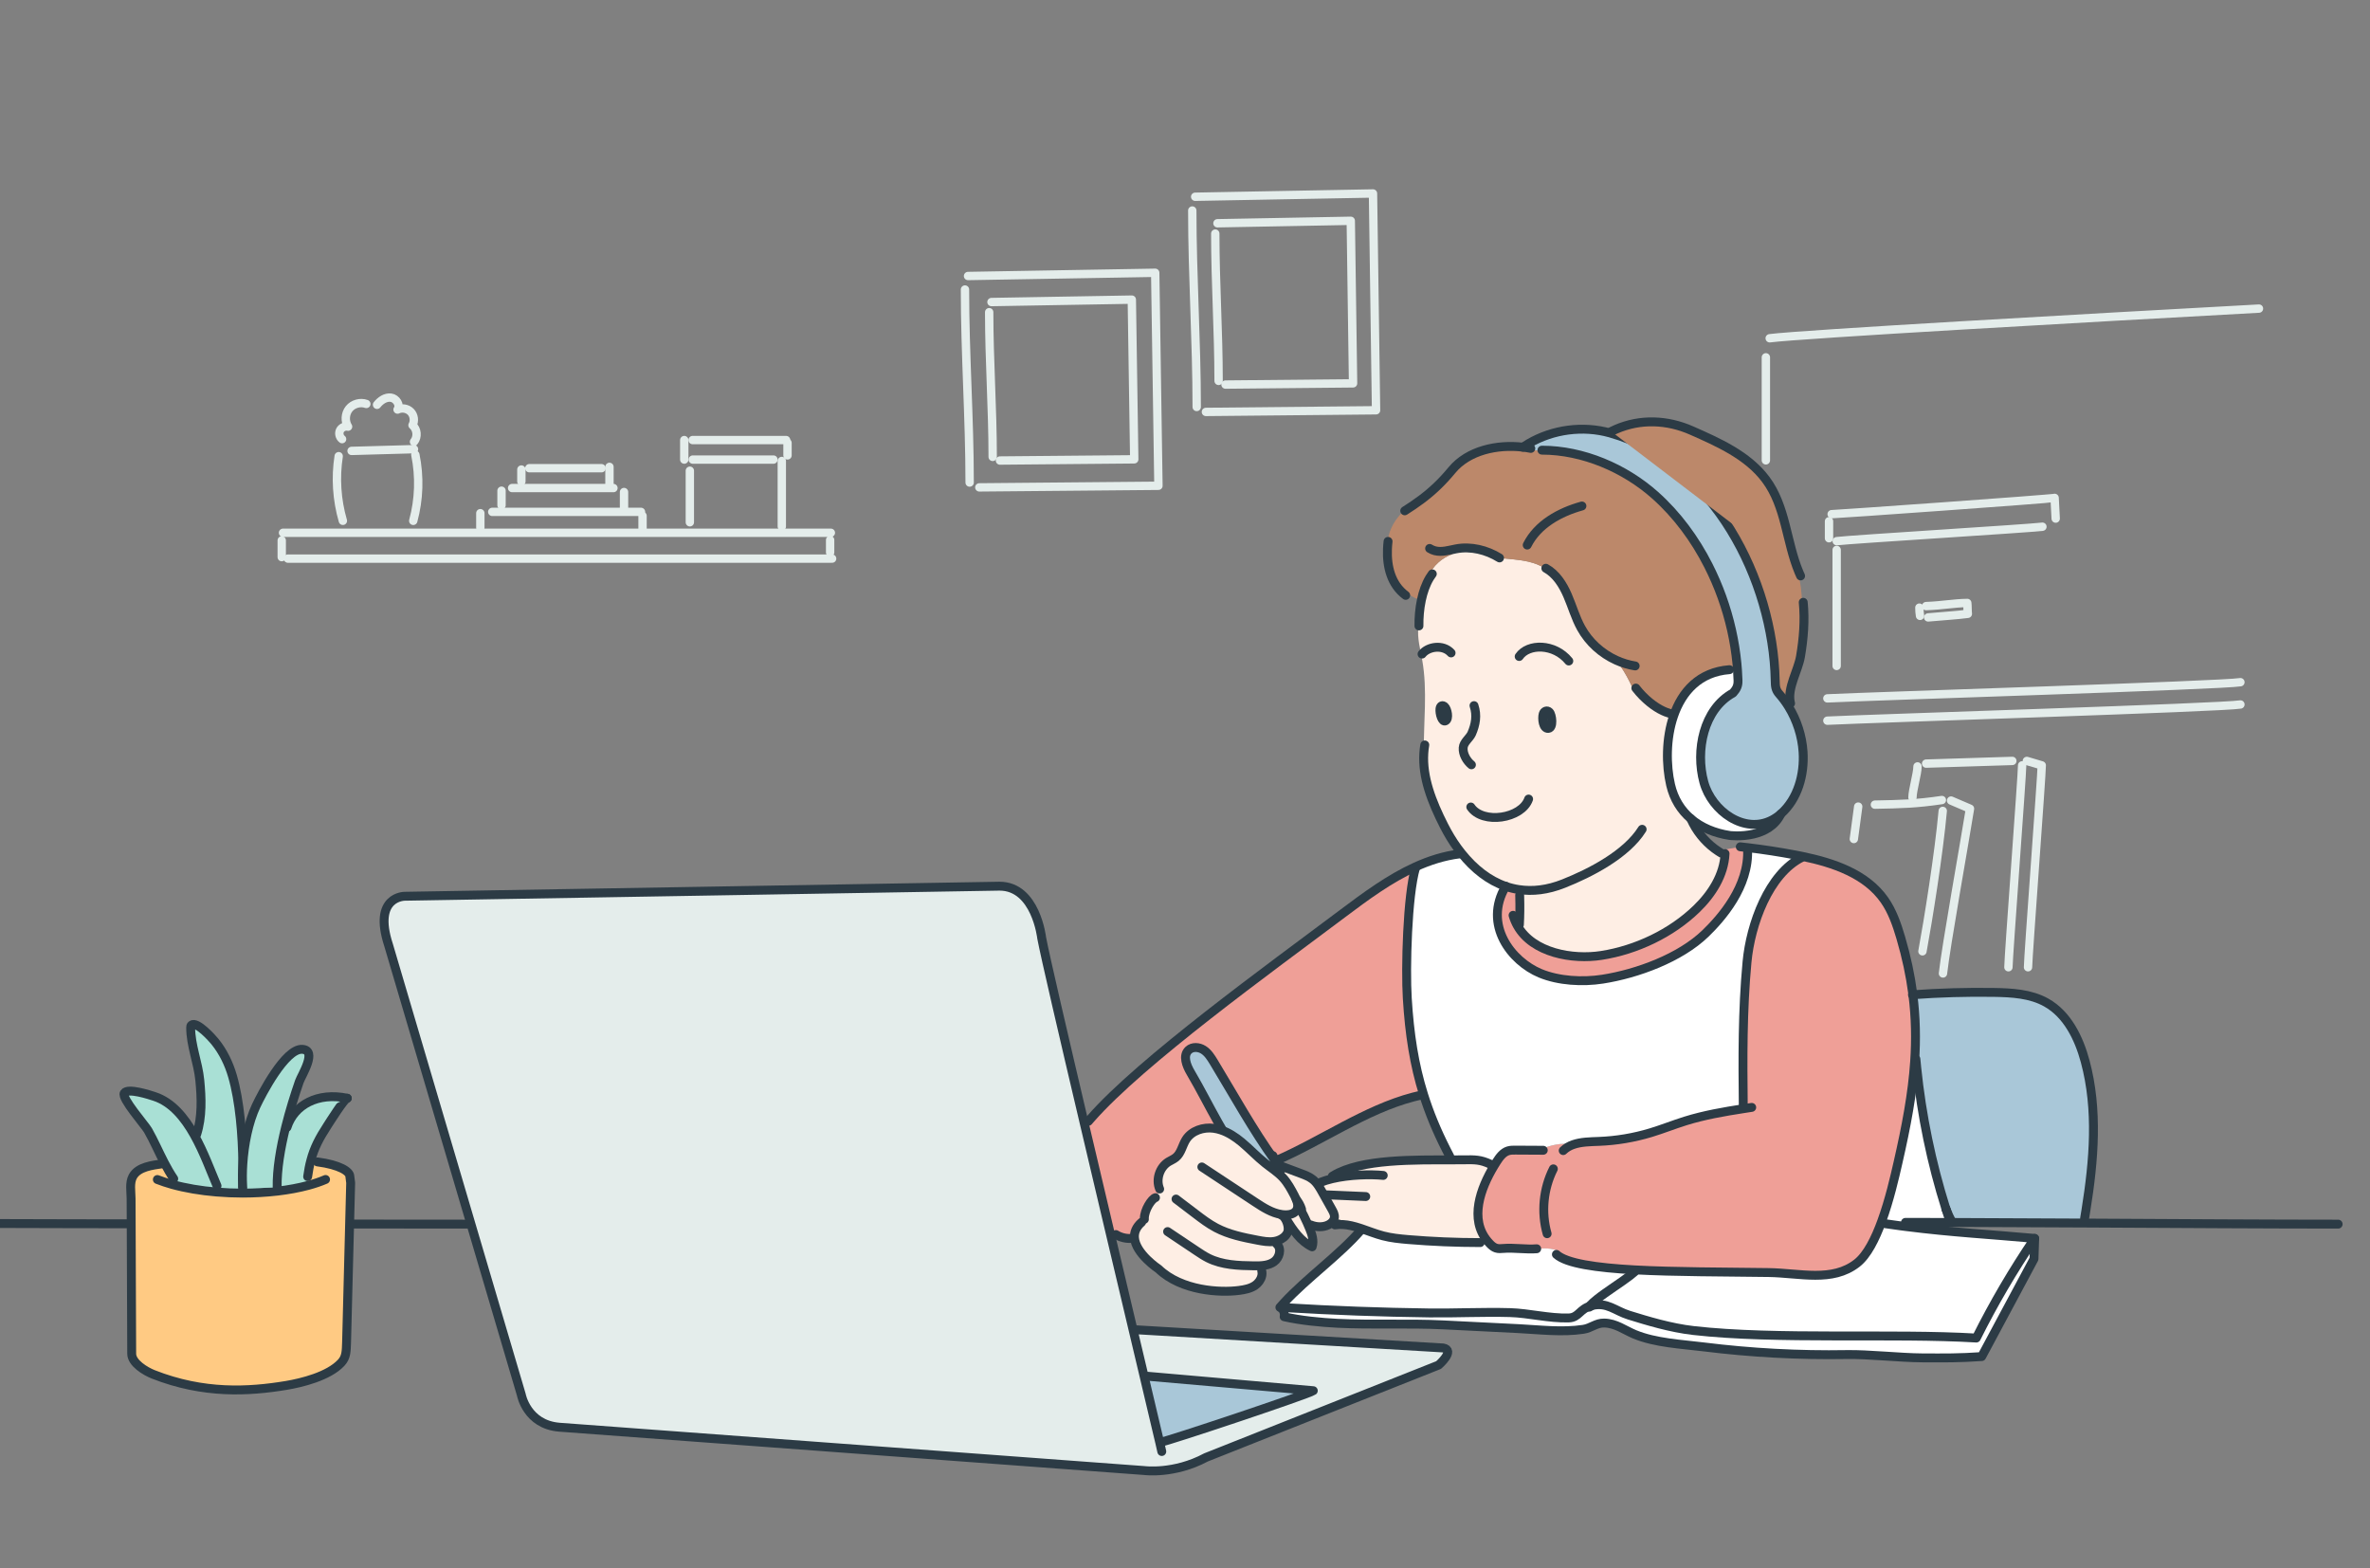 <svg width="680" height="450" viewBox="0 0 680 450" fill="none" xmlns="http://www.w3.org/2000/svg">
<rect x="0" y="0" width="680" height="450" fill="#808080" stroke="none"/>
<g id="case-study=illustration--cases-study-online-learning" clip-path="url(#clip0_133_22785)">
<g id="illustration">
<g id="Group">
<g id="Group_2">
<path id="Vector" d="M598.625 350.792C584.986 350.717 571.7 350.653 560.197 350.62C559.531 349.38 558.945 348.101 558.438 346.787V346.786L558.432 346.767C554.284 333.613 551.478 320.041 550.074 306.325L550.061 306.198L549.955 306.211C549.784 305.682 549.625 305.146 549.474 304.612C549.907 298.277 549.798 292.015 548.983 285.52C556.663 284.965 564.366 284.746 572.071 284.867C577.237 284.95 582.592 285.244 587.069 287.761L587.13 287.652L587.069 287.761C593.067 291.134 596.37 297.898 598.167 304.585C601.877 318.381 600.656 332.974 598.387 347.14L598.367 347.264L598.491 347.283L598.761 347.326C598.751 347.585 598.741 347.843 598.731 348.101C598.697 348.998 598.663 349.894 598.625 350.792Z" fill="#A9C7D8" stroke="#2C3B45" stroke-width="0.25"/>
<path id="Vector_2" d="M539.93 350.328C538.065 355.47 535.71 360.14 532.815 362.408C525.71 367.978 516.467 365.247 507.437 365.112C494.692 364.927 480.545 364.978 469.002 364.348C458.057 363.745 449.45 362.522 446.567 359.905L447.065 358.897C445.14 358.137 442.972 357.975 440.957 358.457L440.915 358.29C438.02 358.545 434.277 357.943 431.382 358.198C430.662 358.263 429.92 358.323 429.23 358.095C428.562 357.873 428.01 357.4 427.512 356.892C427.267 356.642 427.04 356.39 426.825 356.133C421.497 349.788 424.81 340.945 428.64 334.56C428.895 334.142 429.15 333.73 429.405 333.33C430.245 332.02 431.23 330.653 432.71 330.193C433.382 329.983 434.102 329.982 434.807 329.987C437.115 330.002 439.42 330.01 441.727 330.025C444.642 328.452 448.067 327.843 451.352 328.318L451.38 328.4C453.64 327.602 456.29 327.582 458.74 327.485C463.795 327.29 468.825 326.445 473.667 324.978C477.01 323.965 480.257 322.657 483.59 321.617C489.002 319.937 494.605 318.968 500.205 318.1L500.182 317.628C500.03 303.48 499.945 290.132 501.255 276.022C502.257 265.195 507.497 250.745 517.017 245.985L517.077 245.698C526.117 247.568 535.435 250.743 540.677 258.22C542.952 261.47 544.26 265.288 545.382 269.095C547.012 274.645 548.12 279.9 548.79 285.005C548.807 285.14 548.822 285.27 548.84 285.405C549.67 291.945 549.782 298.247 549.345 304.625C548.717 313.795 546.965 323.12 544.587 333.517C543.632 337.705 542.11 344.338 539.927 350.328H539.93Z" fill="#EF9F97"/>
<path id="Vector_3" d="M551.56 350.728V351.035C549.972 351.035 548.385 351.342 546.915 351.93C546.427 351.87 545.935 351.805 545.443 351.74L545.497 351.328C543.672 350.863 541.807 350.525 539.927 350.33C542.11 344.337 543.633 337.705 544.588 333.52C546.965 323.122 548.717 313.8 549.345 304.628C549.507 305.203 549.68 305.778 549.865 306.35L549.948 306.34C551.355 320.065 554.162 333.645 558.31 346.807V346.812C558.83 348.163 559.432 349.477 560.12 350.747C557.135 350.737 554.277 350.73 551.557 350.73L551.56 350.728Z" fill="white"/>
<path id="Vector_4" d="M532.815 362.41C535.71 360.14 538.065 355.473 539.93 350.33C541.81 350.525 543.675 350.863 545.5 351.328L545.445 351.74C545.937 351.805 546.43 351.87 546.917 351.93C560.057 353.605 571.005 354.163 583.792 355.323C577.577 364.465 571.98 374.023 567.047 383.913C543.02 382.473 509.807 384.47 485.885 381.755C479.302 381.008 472.602 378.96 467.412 377.35C463.375 376.103 461.12 373.488 456.69 374.613C457.292 374.113 457.73 373.383 458.24 372.748C460.97 370.575 465.095 368 467.68 366.008L467.565 365.855C468.112 365.423 468.6 364.918 469.005 364.35C480.547 364.98 494.695 364.93 507.44 365.115C516.472 365.25 525.712 367.978 532.817 362.41H532.815Z" fill="white"/>
<path id="Vector_5" d="M516.592 188.39C515.925 192.32 512.837 197.303 513.655 201.38C513.637 201.835 513.605 202.29 513.552 202.745L513.19 202.768C512.397 201.473 511.495 200.253 510.502 199.128C509.417 197.903 509.37 196.885 509.337 195.27C508.772 166.373 491.585 132.595 462.065 124.258C462.575 123.883 463.095 123.52 463.62 123.175C470.61 120.12 478.352 120.423 485.37 123.533C492.89 126.865 501.442 130.593 506.65 137.583C512.422 145.33 512.507 155.455 516.145 164.15L515.867 164.265C516.592 167.055 516.977 169.933 517.01 172.815L517.382 172.81C517.897 178.003 517.465 183.253 516.592 188.385V188.39Z" fill="#BC886A"/>
<path id="Vector_6" d="M508.425 235.275C500.508 239.42 491.135 232.722 488.868 224.427C486.375 215.33 488.775 203.477 497.23 198.835C498.25 197.67 498.715 196.78 498.67 195.228C498.638 194.243 498.588 193.26 498.518 192.275C498.475 191.652 498.425 191.035 498.365 190.415C498.05 187.17 497.53 183.945 496.815 180.765C495.368 174.337 493.125 168.085 490.135 162.21C486.305 154.678 481.215 147.735 474.898 142.1C466.18 134.325 454.16 129.16 442.405 129.16L442.313 129.54C441.283 129.297 440.233 129.117 439.18 128.997L439.223 128.655C438.48 128.507 437.723 128.385 436.958 128.298C437.52 127.923 438.09 127.56 438.675 127.225C445.605 123.198 454.178 122.06 461.905 124.212C461.96 124.227 462.018 124.245 462.073 124.26C491.59 132.595 508.778 166.375 509.345 195.272C509.378 196.887 509.425 197.905 510.51 199.13C511.503 200.253 512.403 201.475 513.198 202.77C515.588 206.66 517.05 211.212 517.343 215.737C517.76 222.24 515.853 229.188 510.98 233.51C510.155 234.238 509.305 234.827 508.433 235.277L508.425 235.275Z" fill="#A9C7D8"/>
<path id="Vector_7" d="M496.277 192.603C497.025 192.495 497.772 192.39 498.515 192.277C498.585 193.262 498.635 194.245 498.667 195.23C498.715 196.78 498.25 197.672 497.227 198.837C488.77 203.48 486.372 215.332 488.865 224.43C491.135 232.725 500.505 239.422 508.422 235.277C506.927 236.967 505.095 238.35 503.062 239.315C499.52 240.138 496.29 239.71 496.29 239.71C491.992 239.055 488.125 237.46 485.117 234.888C482.322 232.508 480.277 229.285 479.325 225.205C478.002 219.532 477.96 211.89 480.197 205.372C482.575 198.457 487.512 192.808 496.21 192.14L496.275 192.605L496.277 192.603Z" fill="white"/>
<path id="Vector_8" d="M494.955 244.91L493.84 244.765C493.548 244.593 493.265 244.413 492.983 244.228C495.183 243.653 497.43 243.243 499.69 243.003C500.275 243.063 500.86 243.133 501.45 243.203L501.412 243.5C501.987 254.403 493.698 263.583 489.368 267.788C482.1 274.838 469.783 279.39 459.803 280.94C454.085 281.83 447.225 281.455 441.938 279.26C433.668 275.825 425.46 265.367 432.005 254.305C433.213 254.722 434.448 255.033 435.718 255.225C435.76 255.958 435.798 256.7 435.838 257.435L436.038 257.43C436.118 260.057 436.085 262.693 435.945 265.315L435.38 265.608C439.803 273.46 451.203 275.42 459.463 274.13C469.443 272.58 479.533 267.8 486.8 260.75C491.135 256.55 494.653 251.095 494.955 244.915V244.91Z" fill="#EF9F97"/>
<path id="Vector_9" d="M492.982 244.228C493.265 244.413 493.547 244.595 493.84 244.765L494.955 244.91C494.652 251.092 491.135 256.545 486.8 260.745C479.532 267.795 469.442 272.575 459.462 274.125C451.2 275.415 439.802 273.458 435.38 265.603L435.945 265.31C436.085 262.687 436.117 260.052 436.037 257.425L435.837 257.43C435.795 256.697 435.757 255.955 435.717 255.22C434.445 255.03 433.21 254.72 432.005 254.3C427.235 252.662 422.972 249.352 419.31 244.772C418.935 244.3 418.562 243.817 418.195 243.315C416.722 241.3 415.442 239.152 414.31 236.927C410.797 230.03 408.062 222.967 408.517 216.082C408.415 207.157 409.622 198.152 408.062 189.372C407.5 186.225 406.587 183.06 406.967 179.885L407.12 179.577C407.087 177.27 407.282 174.657 407.825 172.127C408.307 169.847 409.07 167.64 410.192 165.773L409.82 165.34C411.12 162.382 413.695 160.017 416.755 158.982L416.315 157.77C416.785 157.667 417.252 157.565 417.725 157.472C421.985 156.642 426.585 157.787 430.242 160.072L430.237 160.095C433 160.402 435.785 160.522 438.485 161.145C440.22 161.545 441.952 162.195 443.455 163.14L443.525 163.032C446.49 164.67 448.407 167.715 449.752 170.82C451.102 173.925 452.017 177.23 453.655 180.19C455.892 184.25 459.507 187.505 463.722 189.418C465.23 191.39 466.545 193.51 467.635 195.742C467.992 196.47 468.33 197.223 468.75 197.915L469.357 197.427C471.79 200.58 474.797 202.878 477.21 203.98L477.145 204.12C478.072 204.717 479.112 205.14 480.195 205.36C477.957 211.877 478 219.52 479.322 225.192C480.275 229.272 482.32 232.492 485.115 234.875C485.315 235.335 485.532 235.785 485.765 236.23C487.445 239.443 489.952 242.222 492.977 244.217L492.982 244.228ZM444.282 208.985C445.767 208.817 445.307 205.072 444.552 204.315C443.89 203.652 443.002 204.027 442.77 204.862C442.402 206.167 442.722 209.165 444.282 208.985ZM414.745 206.823C415.862 206.248 415.222 203.393 414.502 202.758C413.875 202.205 413.277 202.455 413.16 203.342C412.982 204.725 413.767 207.33 414.742 206.823H414.745Z" fill="#FEEEE4"/>
<path id="Vector_10" d="M477.215 203.993C474.803 202.888 471.795 200.59 469.362 197.44L468.755 197.928C468.337 197.235 467.998 196.485 467.64 195.755C466.55 193.523 465.235 191.403 463.728 189.43C459.513 187.518 455.897 184.265 453.66 180.203C452.022 177.243 451.107 173.938 449.757 170.833C448.412 167.728 446.495 164.683 443.53 163.045L443.46 163.153C441.955 162.205 440.225 161.555 438.49 161.158C435.79 160.535 433.005 160.415 430.242 160.108L430.247 160.085C426.59 157.803 421.99 156.655 417.73 157.485C417.258 157.578 416.787 157.68 416.32 157.783L416.76 158.995C413.703 160.03 411.125 162.398 409.825 165.353L410.198 165.785C409.075 167.65 408.312 169.86 407.83 172.14C406.59 171.923 405.402 171.393 404.405 170.618L403.328 170.83C399.173 167.735 397.882 162.67 398.092 157.51C397.832 154.29 399.025 151.003 401.052 148.465C402.84 146.228 405.22 144.535 407.815 143.308C410.882 141.015 413.635 138.458 416.6 134.875C421.25 129.25 429.558 127.425 436.953 128.303C437.718 128.39 438.475 128.513 439.217 128.66L439.175 129.003C440.227 129.123 441.277 129.305 442.307 129.545L442.4 129.165C454.157 129.165 466.178 134.33 474.893 142.105C481.21 147.74 486.3 154.683 490.13 162.215C493.12 168.09 495.36 174.343 496.81 180.77C497.525 183.95 498.045 187.175 498.36 190.42C498.42 191.043 498.473 191.66 498.513 192.28C497.77 192.393 497.023 192.498 496.275 192.605L496.21 192.14C487.513 192.808 482.575 198.458 480.198 205.373C479.115 205.155 478.078 204.733 477.148 204.133L477.213 203.993H477.215Z" fill="#BC886A"/>
<path id="Vector_11" d="M467.562 365.853L467.677 366.005C465.092 367.995 460.965 370.572 458.237 372.745C457.727 373.38 457.29 374.11 456.687 374.61C453.15 375.505 453.08 378.062 450.065 378.147C444.445 378.305 438.695 376.765 433.245 376.608C425.502 376.39 417.735 376.807 409.987 376.705C396.255 376.525 382.53 376.018 368.82 375.193C368.732 374.7 368.607 374.218 368.44 373.75C374.942 366.718 384.372 360.017 390.482 352.938L390.627 352.515C392.682 353.203 394.735 354.042 396.81 354.585C399.172 355.202 401.612 355.442 404.045 355.652C410.92 356.227 417.82 356.52 424.717 356.52L424.792 356.14C425.367 356.26 425.952 356.34 426.542 356.378L426.825 356.135C427.037 356.395 427.265 356.645 427.512 356.895C428.01 357.4 428.562 357.875 429.23 358.098C429.922 358.325 430.665 358.265 431.382 358.2C434.277 357.945 438.02 358.548 440.915 358.293L440.957 358.46C442.972 357.977 445.14 358.14 447.065 358.9L446.567 359.908C449.45 362.525 458.06 363.745 469.002 364.35C468.597 364.915 468.112 365.423 467.562 365.855V365.853Z" fill="white"/>
<path id="Vector_12" d="M382.14 346.983C381.212 345.32 380.282 343.665 379.355 342.008C379.035 341.438 378.71 340.86 378.347 340.318C378.612 340.04 378.895 339.785 379.192 339.547L378.917 339.218C379.92 338.813 381.037 338.475 382.222 338.193C382.297 337.885 382.407 337.59 382.552 337.31C390.622 332.433 405.917 332.823 417.232 332.79C418.192 332.79 419.13 332.785 420.027 332.773C423.17 332.73 424.762 332.697 427.612 334.02L427.947 333.737C428.175 334.015 428.407 334.29 428.64 334.563C424.81 340.95 421.497 349.79 426.825 356.135L426.542 356.378C425.952 356.34 425.367 356.263 424.792 356.14L424.717 356.52C417.82 356.52 410.92 356.228 404.045 355.653C401.612 355.443 399.172 355.203 396.81 354.585C394.735 354.043 392.685 353.203 390.627 352.515C390.46 352.46 390.292 352.403 390.127 352.353C388.54 351.838 386.942 351.433 385.327 351.34L385.375 350.332C384.567 349.932 383.732 349.595 382.867 349.325C382.872 349.32 382.872 349.31 382.872 349.308C382.965 348.485 382.547 347.703 382.145 346.983H382.14Z" fill="#FEEEE4"/>
<path id="Vector_13" d="M428.635 334.562C428.403 334.287 428.17 334.015 427.943 333.737L427.608 334.02C424.758 332.697 423.165 332.73 420.022 332.772C419.127 332.787 418.19 332.79 417.228 332.79V332.422C416.5 331.56 415.873 330.608 415.353 329.6L414.94 329.81C412.193 324.39 410.073 319.242 408.448 314.052C405.755 305.462 404.41 296.745 403.777 286.443C403.247 277.875 403.777 256.985 406.155 248.945L406.062 248.74C410.11 246.897 414.327 245.552 418.78 244.995L418.763 244.832C418.943 244.815 419.13 244.795 419.31 244.777C422.972 249.357 427.233 252.667 432.005 254.305C425.46 265.37 433.667 275.828 441.938 279.26C447.225 281.455 454.082 281.833 459.802 280.94C469.78 279.39 482.1 274.838 489.367 267.788C493.697 263.583 501.987 254.403 501.412 243.5L501.45 243.203C506.03 243.745 510.592 244.45 515.122 245.31C515.772 245.43 516.423 245.56 517.078 245.7L517.018 245.987C507.498 250.75 502.258 265.197 501.255 276.025C499.945 290.135 500.03 303.483 500.182 317.63L500.205 318.103C494.603 318.97 489 319.94 483.59 321.62C480.258 322.66 477.007 323.968 473.667 324.98C468.827 326.448 463.795 327.292 458.74 327.487C456.29 327.585 453.64 327.602 451.38 328.402L451.353 328.32C448.068 327.848 444.64 328.455 441.728 330.027C439.42 330.012 437.115 330.005 434.807 329.99C434.102 329.985 433.382 329.985 432.71 330.195C431.23 330.655 430.245 332.022 429.405 333.332C429.15 333.732 428.895 334.145 428.64 334.562H428.635Z" fill="white"/>
<path id="Vector_14" d="M329.28 394.875L376.812 399.02C375.54 400 334.712 413.63 333.115 413.755L332.742 413.842C331.902 410.212 330.297 403.465 328.315 395.11L329.28 394.872V394.875Z" fill="#A9C7D8"/>
<path id="Vector_15" d="M368.86 349.867C368.517 349.265 368.08 348.783 367.597 348.573L367.615 348.448C368.037 348.513 368.465 348.55 368.9 348.555H369.015C370.115 348.545 371.33 348.245 371.942 347.325C372.57 346.388 372.347 345.212 371.905 344.122C372.587 344.947 373.112 345.905 373.432 346.925L373.167 347.065C373.812 348.268 374.42 349.492 374.987 350.74C375.237 351.297 375.485 351.862 375.72 352.43C376.42 354.115 377.052 356.005 376.472 357.74C373.13 356.172 370.987 352.895 369.017 349.775L368.855 349.867H368.86Z" fill="#FEEEE4"/>
<path id="Vector_16" d="M368.82 375.19C382.53 376.015 396.255 376.523 409.987 376.703C417.735 376.805 425.502 376.388 433.245 376.605C438.695 376.763 444.445 378.302 450.065 378.145C453.082 378.062 453.152 375.505 456.687 374.608C461.115 373.485 463.37 376.098 467.41 377.345C472.6 378.955 479.3 381.002 485.882 381.75C509.802 384.465 543.017 382.47 567.045 383.908C571.977 374.018 577.575 364.46 583.79 355.318L583.595 361.198L568.585 389.217C562.077 389.672 558.067 389.617 551.547 389.59C545.17 389.562 536.135 388.533 529.882 388.638C516.172 388.88 502.425 388.133 488.817 386.443C482.51 385.658 474.972 385.32 469.017 382.84C466.075 381.615 463.647 379.675 460.3 379.595C457.947 379.54 456.545 381.062 454.28 381.4C448.14 382.315 441.915 381.52 435.762 381.205C428.532 380.837 421.295 380.48 414.065 380.122C403.862 379.62 393.927 380.183 383.725 379.668C378.962 379.425 373.125 378.865 368.455 377.788C368.632 376.98 368.385 376.09 367.82 375.49L367.842 375.128C368.167 375.145 368.497 375.17 368.822 375.182L368.82 375.19Z" fill="white"/>
<path id="Vector_17" d="M378.348 340.318C378.71 340.86 379.035 341.435 379.355 342.008C380.283 343.665 381.213 345.323 382.14 346.983C382.545 347.703 382.963 348.488 382.868 349.308C382.868 349.313 382.868 349.323 382.863 349.325C382.783 350.025 382.333 350.615 381.763 351.048C381.573 351.195 381.363 351.323 381.155 351.428C379.585 352.213 377.678 352.105 376.055 351.445L376.13 350.893C375.75 350.843 375.37 350.79 374.993 350.74C374.428 349.493 373.818 348.265 373.173 347.065L373.438 346.925C373.118 345.905 372.593 344.948 371.91 344.123C371.763 343.755 371.59 343.398 371.413 343.065C370.47 341.255 369.49 339.435 368.113 337.928C367.365 337.115 366.52 336.41 365.643 335.743L366.208 335.385C366.23 334.61 366.12 333.835 365.893 333.098C366.168 333.493 366.45 333.883 366.748 334.273C368.948 335.09 371.153 335.91 373.353 336.743C374.533 337.188 375.738 337.653 376.718 338.445C377.363 338.97 377.888 339.62 378.348 340.32V340.318Z" fill="#FEEEE4"/>
<path id="Vector_18" d="M366.428 357.035C367.788 358.363 367.1 360.933 365.505 362.043C364.768 362.558 363.923 362.845 363.035 363.003C362.738 364.043 362.445 365.083 362.148 366.118L362.013 366.108C361.77 367.18 361.033 368.173 360.11 368.805C358.765 369.725 357.103 370.035 355.483 370.248C350.108 370.958 339.005 370.415 332.398 364.08C332.398 364.08 325.793 359.718 325.495 355.073C325.398 353.598 325.945 352.088 327.55 350.683L327.583 350.705C327.848 350.32 328.13 349.925 328.33 349.61C328.325 347.155 330.438 343.93 331.523 343.633L331.63 343.67C331.955 342.815 332.363 342 332.843 341.225L332.728 341.15C331.585 338.418 332.705 334.935 335.22 333.368C335.93 332.93 336.728 332.625 337.373 332.095C338.913 330.833 339.23 328.623 340.3 326.943C341.93 324.4 345.258 323.323 348.245 323.73C348.965 323.828 349.665 324 350.348 324.223C352.505 324.943 354.478 326.245 356.248 327.708C358.573 329.633 360.633 331.865 362.995 333.74C363.858 334.428 364.763 335.068 365.64 335.74C366.518 336.408 367.363 337.115 368.11 337.925C369.488 339.433 370.468 341.253 371.41 343.063C371.588 343.398 371.758 343.755 371.908 344.12C372.348 345.21 372.57 346.385 371.945 347.323C371.333 348.243 370.118 348.543 369.018 348.553H368.903C368.465 348.548 368.04 348.51 367.618 348.445L367.6 348.57C368.083 348.78 368.52 349.263 368.863 349.865C369.55 351.073 369.85 352.76 369.383 353.718C368.868 354.763 367.883 355.485 366.775 355.885C366.668 356.27 366.558 356.65 366.433 357.033L366.428 357.035Z" fill="#FEEEE4"/>
<path id="Vector_19" d="M365.895 333.095C366.123 333.833 366.235 334.608 366.21 335.383L365.645 335.74C364.768 335.068 363.863 334.428 363 333.74C360.638 331.865 358.578 329.633 356.253 327.708C354.485 326.245 352.513 324.943 350.353 324.223C349.995 323.55 349.69 322.848 349.433 322.135L349.515 322.088C346.753 317.205 344.55 312.73 341.603 307.713C340.423 305.708 339.333 302.913 341.013 301.308C342.128 300.24 344.003 300.385 345.3 301.22C346.6 302.055 347.45 303.415 348.253 304.733C354.025 314.253 359.4 324.055 365.895 333.095Z" fill="#A9C7D8"/>
<path id="Vector_20" d="M328.315 395.112C330.297 403.467 331.902 410.215 332.742 413.845L333.115 413.758C334.712 413.633 375.54 400 376.812 399.022L329.28 394.878L328.315 395.115V395.112ZM311.277 323.07C313.607 332.97 316.057 343.343 318.442 353.42C320.777 363.293 323.047 372.872 325.07 381.425C325.112 381.61 325.157 381.793 325.2 381.978H330.662L330.672 381.815L414.072 386.758C417.67 387.413 412.762 391.663 412.762 391.663L346.012 418.165C336.85 423.075 328.342 421.93 328.342 421.93L160.452 409.492C151.127 408.717 149.572 400.168 149.572 400.168L111.485 271.145C106.88 257.072 116.15 257.155 116.15 257.155L286.777 254.26C297.235 254.26 298.877 269.125 298.877 269.125C299.83 274.213 305.125 296.973 311.275 323.07H311.277Z" fill="#E4EDEB"/>
<path id="Vector_21" d="M311.277 323.07C311.677 322.273 312.232 321.558 312.907 320.978L312.922 320.992C327.33 304.497 364.27 277.853 385.295 262.068C391.847 257.143 398.667 252.112 406.07 248.742L406.162 248.948C403.785 256.985 403.257 277.878 403.785 286.445C404.415 296.748 405.762 305.465 408.455 314.055L408.245 314.12C407.33 314.305 406.42 314.515 405.515 314.75C391.767 318.332 378.915 327.513 365.897 333.098C359.405 324.058 354.03 314.255 348.255 304.735C347.452 303.417 346.602 302.058 345.302 301.223C344.002 300.388 342.127 300.242 341.015 301.31C339.335 302.915 340.425 305.71 341.605 307.715C344.552 312.732 346.757 317.207 349.517 322.09L349.435 322.138C349.69 322.853 349.997 323.553 350.355 324.225C349.672 324.003 348.972 323.83 348.252 323.733C345.262 323.325 341.935 324.4 340.307 326.945C339.235 328.625 338.92 330.835 337.38 332.098C336.735 332.628 335.937 332.932 335.227 333.37C332.712 334.937 331.592 338.42 332.735 341.152L332.85 341.228C332.372 342.003 331.962 342.82 331.637 343.672L331.53 343.635C330.445 343.933 328.332 347.157 328.337 349.612C328.137 349.927 327.855 350.322 327.59 350.707L327.557 350.685C325.952 352.092 325.405 353.6 325.502 355.075C325.285 355.06 325.062 355.038 324.842 355L324.8 355.31C323.19 355.457 321.537 355.067 320.162 354.215L319.962 354.03C319.457 353.825 318.95 353.625 318.445 353.422C316.06 343.347 313.61 332.973 311.28 323.073L311.277 323.07Z" fill="#EF9F97"/>
</g>
<g id="Group_3">
<path id="Vector_22" d="M442.767 204.865C443 204.03 443.885 203.652 444.55 204.317C445.307 205.075 445.765 208.82 444.28 208.987C442.72 209.167 442.4 206.17 442.767 204.865Z" stroke="#2C3B45" stroke-width="2.553" stroke-linecap="round" stroke-linejoin="round"/>
<path id="Vector_23" d="M413.162 203.342C413.277 202.455 413.877 202.205 414.505 202.757C415.225 203.392 415.865 206.247 414.747 206.822C413.772 207.327 412.987 204.725 413.165 203.342H413.162Z" stroke="#2C3B45" stroke-width="2.553" stroke-linecap="round" stroke-linejoin="round"/>
<path id="Vector_24" d="M422.922 202.458C423.865 205.285 423.362 207.908 422.26 210.46C421.67 211.81 419.935 212.91 419.815 214.553C419.675 216.413 420.865 218.358 422.182 219.435" stroke="#2C3B45" stroke-width="2.553" stroke-linecap="round" stroke-linejoin="round"/>
<path id="Vector_25" d="M422 231.543C425.408 236.588 436.587 234.93 438.587 229.263" stroke="#2C3B45" stroke-width="2.553" stroke-linecap="round" stroke-linejoin="round"/>
<path id="Vector_26" d="M408.8 213.735C408.66 214.515 408.567 215.3 408.522 216.087C408.067 222.97 410.802 230.035 414.315 236.932C415.447 239.155 416.728 241.305 418.2 243.32C418.568 243.823 418.937 244.305 419.315 244.777C422.977 249.357 427.238 252.667 432.01 254.305C433.218 254.722 434.452 255.033 435.722 255.225C439.727 255.848 444.045 255.345 448.63 253.522C456.293 250.477 466.662 245.15 471.16 237.938" stroke="#2C3B45" stroke-width="2.553" stroke-linecap="round" stroke-linejoin="round"/>
<path id="Vector_27" d="M408.015 187.665C409.68 185.515 414.007 184.765 416.345 187.335" stroke="#2C3B45" stroke-width="2.553" stroke-linecap="round" stroke-linejoin="round"/>
<path id="Vector_28" d="M435.88 188.36C438.46 184.577 445.98 184.577 450.12 189.655" stroke="#2C3B45" stroke-width="2.553" stroke-linecap="round" stroke-linejoin="round"/>
<path id="Vector_29" d="M410.958 164.653C410.688 165.01 410.433 165.39 410.198 165.78C409.075 167.645 408.313 169.855 407.83 172.135C407.288 174.665 407.093 177.278 407.125 179.585" stroke="#2C3B45" stroke-width="2.553" stroke-linecap="round" stroke-linejoin="round"/>
<path id="Vector_30" d="M430.247 160.083C426.59 157.8 421.99 156.653 417.73 157.483C417.257 157.575 416.787 157.678 416.32 157.78C414.217 158.23 412.152 158.605 410.185 157.358" stroke="#2C3B45" stroke-width="2.553" stroke-linecap="round" stroke-linejoin="round"/>
<path id="Vector_31" d="M398.262 155.333C398.18 156.058 398.117 156.78 398.09 157.505C397.88 162.665 399.172 167.73 403.325 170.825" stroke="#2C3B45" stroke-width="2.553" stroke-linecap="round" stroke-linejoin="round"/>
<path id="Vector_32" d="M403.047 146.563C404.75 145.48 406.32 144.428 407.815 143.305C410.882 141.013 413.635 138.455 416.6 134.873C421.25 129.248 429.557 127.423 436.952 128.3C437.717 128.388 438.475 128.51 439.217 128.658" stroke="#2C3B45" stroke-width="2.553" stroke-linecap="round" stroke-linejoin="round"/>
<path id="Vector_33" d="M438.188 156.387C441.145 150.46 447.498 146.942 453.885 145.18" stroke="#2C3B45" stroke-width="2.553" stroke-linecap="round" stroke-linejoin="round"/>
<path id="Vector_34" d="M443.53 163.042C446.495 164.68 448.413 167.725 449.758 170.83C451.108 173.935 452.023 177.24 453.66 180.2C455.898 184.26 459.513 187.515 463.728 189.427C465.458 190.217 467.288 190.772 469.163 191.07" stroke="#2C3B45" stroke-width="2.553" stroke-linecap="round" stroke-linejoin="round"/>
<path id="Vector_35" d="M469.355 197.425C469.355 197.425 469.365 197.435 469.365 197.44C471.797 200.593 474.805 202.89 477.217 203.992C477.455 204.105 477.687 204.203 477.91 204.29C478.577 204.545 479.26 204.76 479.962 204.92" stroke="#2C3B45" stroke-width="2.553" stroke-linecap="round" stroke-linejoin="round"/>
<path id="Vector_36" d="M496.213 192.14C487.515 192.808 482.577 198.457 480.2 205.372C477.962 211.89 478.005 219.532 479.327 225.205C480.28 229.285 482.325 232.505 485.12 234.888C488.127 237.46 491.992 239.055 496.292 239.71C496.292 239.71 499.522 240.138 503.065 239.315C506.072 238.615 509.302 237.023 510.972 233.51" stroke="#2C3B45" stroke-width="2.553" stroke-linecap="round" stroke-linejoin="round"/>
<path id="Vector_37" d="M436.935 128.312C436.935 128.312 436.95 128.303 436.952 128.298C437.515 127.923 438.085 127.56 438.67 127.225C445.6 123.198 454.172 122.06 461.9 124.212C461.955 124.227 462.012 124.245 462.067 124.26C491.585 132.595 508.772 166.375 509.34 195.272C509.372 196.887 509.42 197.905 510.505 199.13C511.497 200.253 512.397 201.475 513.192 202.77C515.582 206.66 517.045 211.212 517.337 215.737C517.755 222.24 515.847 229.188 510.975 233.51C510.15 234.238 509.3 234.827 508.427 235.277C500.51 239.422 491.137 232.725 488.87 224.43C486.377 215.332 488.777 203.48 497.232 198.837C498.252 197.672 498.717 196.783 498.672 195.23C498.64 194.245 498.59 193.262 498.52 192.277C498.477 191.655 498.427 191.038 498.367 190.418C498.052 187.173 497.532 183.948 496.817 180.768C495.37 174.34 493.127 168.087 490.137 162.212C486.307 154.68 481.217 147.737 474.9 142.102C466.182 134.327 454.162 129.163 442.407 129.163" stroke="#2C3B45" stroke-width="2.553" stroke-linecap="round" stroke-linejoin="round"/>
<g id="Vector_38">
<path d="M462.3 123.8C462.737 123.578 463.177 123.373 463.622 123.178C470.612 120.123 478.355 120.425 485.372 123.535C492.892 126.868 501.445 130.595 506.652 137.585C512.425 145.333 512.51 155.458 516.147 164.153C516.3 164.52 516.457 164.88 516.625 165.243" fill="#BC886A"/>
<path d="M462.3 123.8C462.737 123.578 463.177 123.373 463.622 123.178C470.612 120.123 478.355 120.425 485.372 123.535C492.892 126.868 501.445 130.595 506.652 137.585C512.425 145.333 512.51 155.458 516.147 164.153C516.3 164.52 516.457 164.88 516.625 165.243" stroke="#2C3B45" stroke-width="2.553" stroke-linecap="round" stroke-linejoin="round"/>
</g>
<path id="Vector_39" d="M517.383 172.812C517.898 178.005 517.465 183.255 516.593 188.388C515.925 192.318 512.838 197.3 513.655 201.378C513.683 201.518 513.715 201.66 513.753 201.8" stroke="#2C3B45" stroke-width="2.553" stroke-linecap="round" stroke-linejoin="round"/>
<path id="Vector_40" d="M418.783 244.995C414.333 245.552 410.113 246.897 406.065 248.74C398.663 252.11 391.845 257.14 385.29 262.065C364.265 277.85 327.325 304.495 312.918 320.99C312.705 321.235 312.495 321.477 312.29 321.717" stroke="#2C3B45" stroke-width="2.553" stroke-linecap="round" stroke-linejoin="round"/>
<path id="Vector_41" d="M436.025 256.843C436.03 257.038 436.04 257.233 436.04 257.428C436.12 260.055 436.088 262.69 435.948 265.313" stroke="#2C3B45" stroke-width="2.553" stroke-linecap="round" stroke-linejoin="round"/>
<path id="Vector_42" d="M434.13 262.618C434.44 263.7 434.862 264.693 435.377 265.608C439.8 273.46 451.2 275.42 459.46 274.13C469.44 272.58 479.53 267.8 486.797 260.75C491.132 256.55 494.65 251.095 494.952 244.915" stroke="#2C3B45" stroke-width="2.553" stroke-linecap="round" stroke-linejoin="round"/>
<path id="Vector_43" d="M501.41 243.5C501.985 254.403 493.695 263.583 489.365 267.788C482.097 274.838 469.78 279.39 459.8 280.94C454.082 281.83 447.222 281.455 441.935 279.26C433.665 275.825 425.457 265.367 432.002 254.305C432.007 254.29 432.012 254.282 432.02 254.267" stroke="#2C3B45" stroke-width="2.553" stroke-linecap="round" stroke-linejoin="round"/>
<path id="Vector_44" d="M485.107 234.853C485.107 234.853 485.117 234.875 485.122 234.885C485.322 235.345 485.54 235.795 485.772 236.24C487.452 239.453 489.96 242.233 492.985 244.228C493.267 244.413 493.55 244.595 493.842 244.765" stroke="#2C3B45" stroke-width="2.553" stroke-linecap="round" stroke-linejoin="round"/>
<path id="Vector_45" d="M499.322 242.96C499.442 242.975 499.567 242.988 499.69 243.003C500.275 243.063 500.86 243.133 501.45 243.203C506.03 243.745 510.592 244.45 515.122 245.31C515.772 245.43 516.422 245.56 517.077 245.7C526.117 247.57 535.435 250.745 540.677 258.223C542.952 261.473 544.26 265.29 545.382 269.098C547.012 274.648 548.12 279.903 548.79 285.008C548.807 285.143 548.822 285.273 548.84 285.408C549.67 291.948 549.782 298.25 549.345 304.628C548.717 313.798 546.965 323.123 544.587 333.52C543.632 337.708 542.11 344.34 539.927 350.33C538.062 355.473 535.707 360.143 532.812 362.41C525.707 367.98 516.465 365.25 507.435 365.115C494.69 364.93 480.542 364.98 469 364.35C458.055 363.748 449.447 362.525 446.565 359.908" stroke="#2C3B45" stroke-width="2.553" stroke-linecap="round" stroke-linejoin="round"/>
<path id="Vector_46" d="M558.312 346.81C558.535 347.51 558.762 348.213 558.99 348.913" stroke="#2C3B45" stroke-width="2.553" stroke-linecap="round" stroke-linejoin="round"/>
<path id="Vector_47" d="M549.712 303.867C549.787 304.69 549.865 305.515 549.95 306.337C551.357 320.062 554.165 333.642 558.312 346.805" stroke="#2C3B45" stroke-width="2.553" stroke-linecap="round" stroke-linejoin="round"/>
<path id="Vector_48" d="M440.912 358.293C438.017 358.548 434.275 357.945 431.38 358.2C430.66 358.265 429.917 358.325 429.227 358.098C428.56 357.875 428.007 357.403 427.51 356.895C427.265 356.645 427.037 356.393 426.822 356.135C421.495 349.79 424.807 340.948 428.637 334.563C428.892 334.145 429.147 333.733 429.402 333.333C430.242 332.023 431.227 330.655 432.707 330.195C433.38 329.985 434.1 329.985 434.805 329.99C437.112 330.005 439.417 330.013 441.725 330.028C442.082 330.028 442.44 330.033 442.797 330.033" stroke="#2C3B45" stroke-width="2.553" stroke-linecap="round" stroke-linejoin="round"/>
<path id="Vector_49" d="M448.515 330.125C449.34 329.318 450.315 328.77 451.377 328.403C453.637 327.605 456.287 327.585 458.737 327.488C463.792 327.293 468.822 326.448 473.665 324.98C477.007 323.968 480.255 322.66 483.587 321.62C489 319.94 494.602 318.97 500.202 318.103C501 317.978 501.805 317.853 502.602 317.73" stroke="#2C3B45" stroke-width="2.553" stroke-linecap="round" stroke-linejoin="round"/>
<path id="Vector_50" d="M500.18 317.63C500.027 303.483 499.942 290.135 501.252 276.025C502.255 265.197 507.495 250.747 517.015 245.987" stroke="#2C3B45" stroke-width="2.553" stroke-linecap="round" stroke-linejoin="round"/>
<path id="Vector_51" d="M445.687 335.365C442.81 341.06 442.155 347.84 443.9 353.978" stroke="#2C3B45" stroke-width="2.553" stroke-linecap="round" stroke-linejoin="round"/>
<path id="Vector_52" d="M332.727 341.148C331.585 338.415 332.705 334.933 335.22 333.365C335.93 332.928 336.727 332.623 337.372 332.093C338.912 330.83 339.23 328.62 340.3 326.94C341.93 324.398 345.257 323.32 348.245 323.728C348.965 323.825 349.665 323.998 350.347 324.22C352.505 324.94 354.477 326.243 356.247 327.705C358.572 329.63 360.632 331.863 362.995 333.738C363.857 334.425 364.762 335.065 365.64 335.738C366.517 336.405 367.362 337.113 368.11 337.923C369.487 339.43 370.467 341.25 371.41 343.06C371.587 343.395 371.757 343.753 371.907 344.118C372.347 345.208 372.57 346.383 371.945 347.32C371.332 348.24 370.117 348.54 369.017 348.55H368.902C368.465 348.545 368.04 348.508 367.617 348.443C364.925 348.025 362.457 346.453 360.145 344.925C355.04 341.555 349.94 338.185 344.832 334.818" stroke="#2C3B45" stroke-width="2.553" stroke-linecap="round" stroke-linejoin="round"/>
<path id="Vector_53" d="M337.425 344.03C339.285 345.445 341.147 346.86 343.007 348.273C344.905 349.715 346.812 351.168 348.92 352.278C352.587 354.213 356.717 355.048 360.792 355.828C362.352 356.125 363.947 356.423 365.522 356.2C365.945 356.14 366.367 356.038 366.77 355.89C367.88 355.49 368.862 354.768 369.377 353.723C369.847 352.768 369.545 351.078 368.857 349.87C368.515 349.268 368.077 348.785 367.595 348.575" stroke="#2C3B45" stroke-width="2.553" stroke-linecap="round" stroke-linejoin="round"/>
<path id="Vector_54" d="M335.007 353.362C337.792 355.227 340.582 357.09 343.367 358.955C344.435 359.67 345.507 360.385 346.652 360.96C350.647 362.96 355.28 363.137 359.75 363.188C360.84 363.202 361.967 363.198 363.035 363.003C363.922 362.845 364.765 362.558 365.505 362.043C367.102 360.933 367.787 358.363 366.427 357.035C366.39 356.993 366.352 356.96 366.315 356.927" stroke="#2C3B45" stroke-width="2.553" stroke-linecap="round" stroke-linejoin="round"/>
<path id="Vector_55" d="M362.015 364.617C362.14 365.115 362.13 365.62 362.015 366.108C361.772 367.18 361.035 368.172 360.112 368.805C358.767 369.725 357.105 370.035 355.485 370.247C350.11 370.957 339.007 370.415 332.4 364.08C332.4 364.08 325.795 359.718 325.497 355.073C325.4 353.598 325.947 352.087 327.552 350.682" stroke="#2C3B45" stroke-width="2.553" stroke-linecap="round" stroke-linejoin="round"/>
<path id="Vector_56" d="M366.182 334.06C366.372 334.13 366.557 334.2 366.747 334.27C368.947 335.087 371.152 335.907 373.352 336.74C374.532 337.185 375.737 337.65 376.717 338.443C377.362 338.968 377.887 339.618 378.347 340.318C378.71 340.86 379.035 341.435 379.355 342.008C380.282 343.665 381.212 345.323 382.14 346.983C382.545 347.703 382.962 348.487 382.867 349.307C382.867 349.312 382.867 349.323 382.862 349.325C382.782 350.025 382.332 350.615 381.762 351.047C381.572 351.195 381.362 351.322 381.155 351.427C379.585 352.212 377.677 352.105 376.055 351.445" stroke="#2C3B45" stroke-width="2.553" stroke-linecap="round" stroke-linejoin="round"/>
<path id="Vector_57" d="M350.722 324.18C350.31 323.47 349.905 322.773 349.515 322.088C346.752 317.205 344.55 312.73 341.602 307.713C340.422 305.708 339.332 302.913 341.012 301.308C342.127 300.24 344.002 300.385 345.3 301.22C346.6 302.055 347.45 303.415 348.252 304.733C354.025 314.253 359.4 324.055 365.895 333.095C366.17 333.49 366.452 333.88 366.75 334.27C367.005 334.633 367.275 334.995 367.547 335.353C367.58 335.4 367.612 335.44 367.645 335.488" stroke="#2C3B45" stroke-width="2.553" stroke-linecap="round" stroke-linejoin="round"/>
<path id="Vector_58" d="M369.022 349.775C370.99 352.895 373.135 356.17 376.477 357.74C377.057 356.005 376.427 354.115 375.725 352.43C375.487 351.863 375.242 351.298 374.992 350.74C374.427 349.493 373.817 348.265 373.172 347.065C373.032 346.81 372.895 346.55 372.75 346.295" stroke="#2C3B45" stroke-width="2.553" stroke-linecap="round" stroke-linejoin="round"/>
<path id="Vector_59" d="M427.61 334.017C424.76 332.695 423.167 332.727 420.025 332.77C419.13 332.785 418.192 332.788 417.23 332.788C405.915 332.82 390.622 332.43 382.55 337.308C382.457 337.363 382.365 337.42 382.275 337.475" stroke="#2C3B45" stroke-width="2.553" stroke-linecap="round" stroke-linejoin="round"/>
<path id="Vector_60" d="M396.88 337.25C393.205 336.878 387.142 337.028 382.222 338.193C381.04 338.475 379.92 338.815 378.917 339.218" stroke="#2C3B45" stroke-width="2.553" stroke-linecap="round" stroke-linejoin="round"/>
<path id="Vector_61" d="M391.862 343.31C388.135 343.147 384.407 342.985 380.682 342.823" stroke="#2C3B45" stroke-width="2.553" stroke-linecap="round" stroke-linejoin="round"/>
<path id="Vector_62" d="M383.025 351.443C383.795 351.328 384.562 351.298 385.322 351.34C386.937 351.433 388.535 351.838 390.122 352.353C390.29 352.403 390.457 352.46 390.622 352.515C392.677 353.203 394.73 354.043 396.805 354.585C399.167 355.203 401.607 355.443 404.04 355.653C410.915 356.228 417.815 356.52 424.712 356.52" stroke="#2C3B45" stroke-width="2.553" stroke-linecap="round" stroke-linejoin="round"/>
<path id="Vector_63" d="M365.69 333.182C365.76 333.155 365.825 333.123 365.895 333.095C378.915 327.513 391.765 318.33 405.512 314.747C406.417 314.51 407.327 314.302 408.242 314.117" stroke="#2C3B45" stroke-width="2.553" stroke-linecap="round" stroke-linejoin="round"/>
<path id="Vector_64" d="M415.95 331.767C415.602 331.107 415.267 330.457 414.942 329.81C412.195 324.39 410.075 319.242 408.45 314.052C405.757 305.462 404.412 296.745 403.78 286.443C403.25 277.875 403.78 256.985 406.157 248.945" stroke="#2C3B45" stroke-width="2.553" stroke-linecap="round" stroke-linejoin="round"/>
<path id="Vector_65" d="M331.527 343.63C330.442 343.928 328.33 347.153 328.335 349.608C328.335 349.683 328.34 349.76 328.345 349.835" stroke="#2C3B45" stroke-width="2.553" stroke-linecap="round" stroke-linejoin="round"/>
<path id="Vector_66" d="M333.337 416.465C333.272 416.155 333.152 415.602 332.97 414.835C332.905 414.537 332.83 414.205 332.742 413.842C331.902 410.212 330.297 403.465 328.315 395.11C328.185 394.552 328.05 393.993 327.915 393.42C327.06 389.833 326.147 385.98 325.2 381.975C325.157 381.79 325.112 381.607 325.07 381.422C323.047 372.867 320.777 363.29 318.442 353.418C316.057 343.343 313.607 332.968 311.277 323.068C305.127 296.97 299.832 274.207 298.88 269.122C298.88 269.122 297.237 254.258 286.78 254.258L116.152 257.152C116.152 257.152 106.885 257.07 111.487 271.142L149.575 400.165C149.575 400.165 151.13 408.715 160.455 409.49L328.345 421.927C328.345 421.927 336.852 423.075 346.015 418.163L412.765 391.66C412.765 391.66 417.67 387.408 414.075 386.755L330.675 381.812L325.727 381.52" stroke="#2C3B45" stroke-width="2.553" stroke-linecap="round" stroke-linejoin="round"/>
<path id="Vector_67" d="M333.112 413.755C334.71 413.63 375.537 399.997 376.81 399.02L329.277 394.875" stroke="#2C3B45" stroke-width="2.553" stroke-linecap="round" stroke-linejoin="round"/>
<path id="Vector_68" d="M390.48 352.938C384.372 360.015 374.94 366.718 368.437 373.75C368.02 374.2 367.615 374.65 367.225 375.1C367.43 375.115 367.632 375.123 367.837 375.138C368.162 375.155 368.492 375.18 368.817 375.193C382.527 376.018 396.252 376.525 409.985 376.705C417.732 376.807 425.5 376.39 433.242 376.608C438.692 376.765 444.442 378.305 450.062 378.147C453.08 378.065 453.15 375.507 456.685 374.61C461.112 373.487 463.367 376.1 467.407 377.348C472.597 378.958 479.297 381.005 485.88 381.753C509.8 384.468 543.015 382.473 567.042 383.91C571.975 374.02 577.572 364.463 583.787 355.32C571 354.16 560.052 353.602 546.912 351.927C546.425 351.867 545.932 351.802 545.44 351.737C543.977 351.542 542.487 351.332 540.96 351.11" stroke="#2C3B45" stroke-width="2.553" stroke-linecap="round" stroke-linejoin="round"/>
<path id="Vector_69" d="M456.35 374.44C456.827 373.92 457.477 373.35 458.24 372.745C460.97 370.572 465.095 367.998 467.68 366.005C468.18 365.625 468.622 365.262 468.985 364.932" stroke="#2C3B45" stroke-width="2.553" stroke-linecap="round" stroke-linejoin="round"/>
<path id="Vector_70" d="M367.817 375.497C368.382 376.095 368.63 376.988 368.452 377.795C373.122 378.873 378.96 379.432 383.722 379.675C393.925 380.19 403.86 379.628 414.062 380.13C421.292 380.488 428.53 380.845 435.76 381.212C441.915 381.527 448.137 382.323 454.277 381.408C456.542 381.068 457.945 379.548 460.297 379.603C463.645 379.683 466.07 381.623 469.015 382.848C474.97 385.325 482.507 385.665 488.815 386.45C502.422 388.14 516.17 388.887 529.88 388.645C536.132 388.537 545.167 389.568 551.545 389.598C558.065 389.625 562.075 389.68 568.582 389.225L583.592 361.205L583.787 355.325" stroke="#2C3B45" stroke-width="2.553" stroke-linecap="round" stroke-linejoin="round"/>
<path id="Vector_71" d="M546.715 350.723C548.27 350.723 549.89 350.723 551.56 350.728C554.28 350.728 557.14 350.738 560.122 350.745C571.675 350.778 585.032 350.843 598.742 350.918C624.84 351.063 652.21 351.225 670.862 351.225" stroke="#2C3B45" stroke-width="2.553" stroke-linecap="round" stroke-linejoin="round"/>
<path id="Vector_72" d="M-4.79 351.038C9.677 351.14 120.537 351.223 133.905 351.223" stroke="#2C3B45" stroke-width="2.553" stroke-linecap="round" stroke-linejoin="round"/>
<path id="Vector_73" d="M548.725 285.415C548.762 285.41 548.805 285.41 548.84 285.405C556.567 284.842 564.317 284.62 572.07 284.742C577.235 284.825 582.62 285.117 587.127 287.652C593.17 291.05 596.485 297.855 598.285 304.552C602.002 318.375 600.777 332.99 598.507 347.16C598.377 347.977 598.242 348.785 598.107 349.597" stroke="#2C3B45" stroke-width="2.553" stroke-linecap="round" stroke-linejoin="round"/>
<path id="Vector_74" d="M320.16 354.213C321.535 355.068 323.185 355.458 324.797 355.308" stroke="#2C3B45" stroke-width="2.553" stroke-linecap="round" stroke-linejoin="round"/>
<path id="Vector_75" d="M365.222 331.573C365.505 332.05 365.732 332.56 365.895 333.095" stroke="#2C3B45" stroke-width="2.553" stroke-linecap="round" stroke-linejoin="round"/>
<path id="Vector_76" d="M371.91 344.122C372.592 344.947 373.117 345.905 373.437 346.925" stroke="#2C3B45" stroke-width="2.553" stroke-linecap="round" stroke-linejoin="round"/>
<path id="Vector_77" d="M456.687 374.61C456.477 374.787 456.25 374.935 455.992 375.043" stroke="#2C3B45" stroke-width="2.553" stroke-linecap="round" stroke-linejoin="round"/>
<path id="Vector_78" d="M558.312 346.805V346.81C558.832 348.16 559.435 349.475 560.122 350.745" stroke="#2C3B45" stroke-width="2.553" stroke-linecap="round" stroke-linejoin="round"/>
</g>
</g>
<g id="Group_4">
<g id="Group_5">
<path id="Vector_79" d="M88.515 340.09L88.272 337.592C88.507 335.847 88.805 334.317 89.192 332.902L91.062 333.37C97.502 334.215 100.368 336.12 100.375 337.515L100.615 339.355L99.44 385.067C99.34 387.635 99.407 389.397 97.858 391.03C94.237 394.88 86.597 396.76 82.115 397.505C71.362 399.282 58.475 400.042 43.975 394.33C41.718 393.437 37.8 391.092 37.788 388.42C37.742 377.36 37.695 363.202 37.648 352.145C37.635 349.385 37.625 346.615 37.612 343.855C37.605 341.89 37.11 339.362 38.112 337.547C39.667 334.742 43.748 334.337 46.655 333.9L47.17 333.655C47.985 335.21 48.85 336.737 49.845 338.205L49.377 339.835C53.263 340.912 57.617 341.64 62.105 342.01C64.59 342.222 67.127 342.327 69.632 342.327C73.058 342.322 76.44 342.125 79.653 341.752C82.823 341.372 85.823 340.817 88.515 340.09Z" fill="#FFCA83"/>
<path id="Vector_80" d="M82.345 323.448C84.4 316.99 91.203 313.32 99.627 315.105C98.88 315.108 94.373 322.303 93.972 322.905C91.562 326.605 90.12 329.41 89.195 332.9C88.808 334.315 88.51 335.848 88.275 337.59L88.517 340.088C85.823 340.815 82.825 341.37 79.655 341.75L79.53 340.725C79.427 335.603 80.472 329.42 81.975 323.36L82.35 323.445L82.345 323.448Z" fill="#A9E0D5"/>
<path id="Vector_81" d="M79.65 341.752C76.44 342.125 73.055 342.323 69.63 342.328L69.642 340.72C69.632 340.535 69.62 340.342 69.62 340.147C69.672 338.25 69.695 336.195 69.665 334.065C70.035 328.262 71.282 321.992 73.495 317.277C75.017 314.027 81.853 300.78 86.713 301.07C91.17 301.332 86.54 308.45 85.882 310.322C84.515 314.25 83.11 318.767 81.965 323.362C80.465 329.42 79.42 335.605 79.52 340.727L79.645 341.752H79.65Z" fill="#A9E0D5"/>
<path id="Vector_82" d="M62.267 340.245L62.102 342.007C57.615 341.637 53.258 340.91 49.375 339.832L49.843 338.202C48.847 336.735 47.983 335.207 47.167 333.652C45.557 330.56 44.193 327.36 42.462 324.317C41.648 322.867 34.767 315.072 35.64 313.635C36.623 312.052 42.998 314.157 44.352 314.607C49.31 316.232 52.915 320.615 55.722 325.61C58.523 330.605 60.525 336.195 62.267 340.245Z" fill="#A9E0D5"/>
<path id="Vector_83" d="M56.44 325.442C58.035 320.44 57.823 315.055 57.325 309.925C56.83 304.842 54.698 299.902 54.708 294.81C54.708 294.51 54.725 294.288 54.968 294.103C56.458 292.935 60.903 297.902 61.635 298.81C64.053 301.792 65.683 305.222 66.718 308.782C68.788 315.94 69.585 325.67 69.67 334.065C69.538 336.187 69.515 338.25 69.625 340.147C69.625 340.34 69.638 340.535 69.648 340.72L69.635 342.328C67.13 342.328 64.593 342.223 62.108 342.01L62.273 340.247C60.528 336.197 58.525 330.607 55.728 325.612L56.445 325.445L56.44 325.442Z" fill="#A9E0D5"/>
</g>
<g id="Group_6">
<path id="Vector_84" d="M46.655 333.9C43.748 334.338 39.668 334.743 38.113 337.548C37.11 339.363 37.605 341.888 37.613 343.855C37.625 346.615 37.635 349.385 37.648 352.145C37.693 363.205 37.74 377.363 37.788 388.42C37.798 391.093 41.718 393.44 43.975 394.33C58.475 400.043 71.363 399.283 82.115 397.505C86.598 396.76 94.238 394.88 97.858 391.03C99.408 389.398 99.338 387.635 99.44 385.068L100.615 339.355L100.375 337.515C100.37 336.12 97.503 334.215 91.063 333.37" stroke="#2C3B45" stroke-width="2.553" stroke-linecap="round" stroke-linejoin="round"/>
<path id="Vector_85" d="M45.148 338.428C46.473 338.945 47.89 339.413 49.375 339.833C53.26 340.91 57.615 341.638 62.103 342.008C64.588 342.22 67.125 342.325 69.63 342.325C73.055 342.32 76.438 342.123 79.65 341.75C82.82 341.37 85.82 340.815 88.513 340.088C90.288 339.605 91.933 339.048 93.405 338.413" stroke="#2C3B45" stroke-width="2.553" stroke-linecap="round" stroke-linejoin="round"/>
<g id="Vector_86">
<path d="M49.845 338.205C48.85 336.738 47.985 335.21 47.17 333.655C45.56 330.563 44.195 327.363 42.465 324.32C41.65 322.87 34.77 315.075 35.643 313.638C36.625 312.055 43 314.16 44.355 314.61C49.313 316.235 52.918 320.618 55.725 325.613C58.525 330.608 60.528 336.198 62.27 340.248" fill="#A9E0D5"/>
<path d="M49.845 338.205C48.85 336.738 47.985 335.21 47.17 333.655C45.56 330.563 44.195 327.363 42.465 324.32C41.65 322.87 34.77 315.075 35.643 313.638C36.625 312.055 43 314.16 44.355 314.61C49.313 316.235 52.918 320.618 55.725 325.613C58.525 330.608 60.528 336.198 62.27 340.248" stroke="#2C3B45" stroke-width="2.553" stroke-linecap="round" stroke-linejoin="round"/>
</g>
<path id="Vector_87" d="M56.44 325.443C58.035 320.44 57.823 315.055 57.325 309.925C56.83 304.843 54.698 299.903 54.708 294.81C54.708 294.51 54.725 294.288 54.968 294.103C56.458 292.935 60.903 297.903 61.635 298.81C64.053 301.793 65.683 305.223 66.718 308.783C68.788 315.94 69.585 325.67 69.67 334.065C69.7 336.195 69.678 338.248 69.625 340.148C69.615 340.283 69.615 340.418 69.608 340.555" stroke="#2C3B45" stroke-width="2.553" stroke-linecap="round" stroke-linejoin="round"/>
<g id="Vector_88">
<path d="M69.645 340.718C69.635 340.533 69.623 340.34 69.623 340.145C69.513 338.248 69.535 336.185 69.668 334.063C70.038 328.26 71.285 321.99 73.498 317.275C75.02 314.025 81.855 300.778 86.715 301.068C91.173 301.33 86.543 308.448 85.885 310.32C84.518 314.248 83.113 318.765 81.968 323.36C80.468 329.418 79.423 335.603 79.523 340.725" fill="#A9E0D5"/>
<path d="M69.645 340.718C69.635 340.533 69.623 340.34 69.623 340.145C69.513 338.248 69.535 336.185 69.668 334.063C70.038 328.26 71.285 321.99 73.498 317.275C75.02 314.025 81.855 300.778 86.715 301.068C91.173 301.33 86.543 308.448 85.885 310.32C84.518 314.248 83.113 318.765 81.968 323.36C80.468 329.418 79.423 335.603 79.523 340.725" stroke="#2C3B45" stroke-width="2.553" stroke-linecap="round" stroke-linejoin="round"/>
</g>
<path id="Vector_89" d="M99.645 315.108C99.645 315.108 99.635 315.108 99.625 315.108C98.878 315.11 94.37 322.305 93.97 322.908C91.56 326.608 90.118 329.413 89.193 332.903C88.805 334.318 88.508 335.85 88.273 337.593" stroke="#2C3B45" stroke-width="2.553" stroke-linecap="round" stroke-linejoin="round"/>
<g id="Vector_90">
<path d="M82.345 323.448C84.4 316.99 91.203 313.32 99.628 315.105Z" fill="#A9E0D5"/>
<path d="M82.345 323.448C84.4 316.99 91.203 313.32 99.628 315.105" stroke="#2C3B45" stroke-width="2.553" stroke-linecap="round" stroke-linejoin="round"/>
</g>
</g>
</g>
<path id="Vector_91" d="M506.665 102.525V132.08" stroke="#E4EDEB" stroke-width="2.4" stroke-linecap="round" stroke-linejoin="round"/>
<path id="Vector_92" d="M507.76 97.052C516.988 95.865 599.543 91.203 648.145 88.54" stroke="#E4EDEB" stroke-width="2.4" stroke-linecap="round" stroke-linejoin="round"/>
<path id="Vector_93" d="M524.307 200.38C537.625 199.725 637.715 196.625 642.818 195.733" stroke="#E4EDEB" stroke-width="2.4" stroke-linecap="round" stroke-linejoin="round"/>
<path id="Vector_94" d="M524.307 206.775C537.625 206.12 637.715 203.02 642.818 202.128" stroke="#E4EDEB" stroke-width="2.4" stroke-linecap="round" stroke-linejoin="round"/>
<path id="Vector_95" d="M526.972 157.78V191.07" stroke="#E4EDEB" stroke-width="2.4" stroke-linecap="round" stroke-linejoin="round"/>
<path id="Vector_96" d="M526.992 155.265C531.2 154.74 581.802 151.65 586.01 151.125" stroke="#E4EDEB" stroke-width="2.4" stroke-linecap="round" stroke-linejoin="round"/>
<g id="Group_7">
<path id="Vector_97" d="M550.708 174.34C550.705 175.13 550.765 175.92 550.893 176.7" stroke="#E4EDEB" stroke-width="2.4" stroke-linecap="round" stroke-linejoin="round"/>
<path id="Vector_98" d="M552.638 173.898C557.073 173.75 560.65 173.05 564.453 173C564.555 173.79 564.51 175.325 564.613 176.115C561.213 176.558 557.96 176.707 553.228 177.15" stroke="#E4EDEB" stroke-width="2.4" stroke-linecap="round" stroke-linejoin="round"/>
</g>
<path id="Vector_99" d="M524.78 149.557V154.435" stroke="#E4EDEB" stroke-width="2.4" stroke-linecap="round" stroke-linejoin="round"/>
<path id="Vector_100" d="M525.537 147.525C526.517 147.555 588.583 143.157 589.513 142.852L589.818 148.795" stroke="#E4EDEB" stroke-width="2.4" stroke-linecap="round" stroke-linejoin="round"/>
<path id="Vector_101" d="M533.155 231.427C532.738 234.527 532.32 237.628 531.905 240.728" stroke="#E4EDEB" stroke-width="2.4" stroke-linecap="round" stroke-linejoin="round"/>
<path id="Vector_102" d="M537.945 230.867C545.42 230.727 549.77 230.635 557.165 229.542" stroke="#E4EDEB" stroke-width="2.4" stroke-linecap="round" stroke-linejoin="round"/>
<path id="Vector_103" d="M557.478 279.302C558.308 271.655 563.678 241.712 565.228 232.025L559.803 229.7" stroke="#E4EDEB" stroke-width="2.4" stroke-linecap="round" stroke-linejoin="round"/>
<path id="Vector_104" d="M557.412 232.662C556.325 244.752 553.215 264.19 551.588 272.95" stroke="#E4EDEB" stroke-width="2.4" stroke-linecap="round" stroke-linejoin="round"/>
<path id="Vector_105" d="M550.173 219.9C550.173 221.963 548.728 226.75 548.728 228.813" stroke="#E4EDEB" stroke-width="2.4" stroke-linecap="round" stroke-linejoin="round"/>
<path id="Vector_106" d="M552.64 219.095C560.885 218.838 569.133 218.578 577.378 218.32" stroke="#E4EDEB" stroke-width="2.4" stroke-linecap="round" stroke-linejoin="round"/>
<path id="Vector_107" d="M580.193 219.598C580.193 222.41 576.255 274.708 576.255 277.52" stroke="#E4EDEB" stroke-width="2.4" stroke-linecap="round" stroke-linejoin="round"/>
<path id="Vector_108" d="M581.88 277.52C581.88 274.707 585.818 222.408 585.818 219.598L581.542 218.328" stroke="#E4EDEB" stroke-width="2.4" stroke-linecap="round" stroke-linejoin="round"/>
<g id="Group_8">
<path id="Vector_109" d="M276.87 83.07C276.87 101.655 278.21 119.865 278.21 138.45" stroke="#E4EDEB" stroke-width="2.4" stroke-linecap="round" stroke-linejoin="round"/>
<path id="Vector_110" d="M277.748 79.19C279.445 79.19 329.755 78.265 331.453 78.265L332.378 139.378L280.988 139.84" stroke="#E4EDEB" stroke-width="2.4" stroke-linecap="round" stroke-linejoin="round"/>
<path id="Vector_111" d="M283.815 89.57C283.815 103.505 284.82 117.16 284.82 131.092" stroke="#E4EDEB" stroke-width="2.4" stroke-linecap="round" stroke-linejoin="round"/>
<path id="Vector_112" d="M284.473 86.662C285.745 86.662 323.468 85.968 324.74 85.968L325.435 131.788L286.905 132.135" stroke="#E4EDEB" stroke-width="2.4" stroke-linecap="round" stroke-linejoin="round"/>
</g>
<g id="Group_9">
<path id="Vector_113" d="M342.088 60.4C342.088 79.317 343.36 97.855 343.36 116.773" stroke="#E4EDEB" stroke-width="2.4" stroke-linecap="round" stroke-linejoin="round"/>
<path id="Vector_114" d="M342.92 56.453C344.533 56.453 392.325 55.51 393.938 55.51L394.818 117.715L346 118.188" stroke="#E4EDEB" stroke-width="2.4" stroke-linecap="round" stroke-linejoin="round"/>
<path id="Vector_115" d="M348.685 67.017C348.685 81.203 349.64 95.1 349.64 109.285" stroke="#E4EDEB" stroke-width="2.4" stroke-linecap="round" stroke-linejoin="round"/>
<path id="Vector_116" d="M349.31 64.058C350.52 64.058 386.352 63.35 387.562 63.35L388.222 109.99L351.62 110.342" stroke="#E4EDEB" stroke-width="2.4" stroke-linecap="round" stroke-linejoin="round"/>
</g>
<g id="Group_10">
<path id="Vector_117" d="M80.835 155.057V159.852" stroke="#E4EDEB" stroke-width="2.4" stroke-linecap="round" stroke-linejoin="round"/>
<path id="Vector_118" d="M81.205 152.865H238.39" stroke="#E4EDEB" stroke-width="2.4" stroke-linecap="round" stroke-linejoin="round"/>
<path id="Vector_119" d="M82.605 160.275H238.755" stroke="#E4EDEB" stroke-width="2.4" stroke-linecap="round" stroke-linejoin="round"/>
<path id="Vector_120" d="M238.18 154.925C238.18 159.195 238.18 154.227 238.18 158.497" stroke="#E4EDEB" stroke-width="2.4" stroke-linecap="round" stroke-linejoin="round"/>
<path id="Vector_121" d="M97.175 130.887C96.217 137.057 96.63 143.435 98.375 149.43" stroke="#E4EDEB" stroke-width="2.4" stroke-linecap="round" stroke-linejoin="round"/>
<path id="Vector_122" d="M100.872 129.375C105.68 129.207 113.972 129.04 118.782 128.875" stroke="#E4EDEB" stroke-width="2.4" stroke-linecap="round" stroke-linejoin="round"/>
<path id="Vector_123" d="M119.172 130.477C120.457 136.727 120.25 143.28 118.57 149.437" stroke="#E4EDEB" stroke-width="2.4" stroke-linecap="round" stroke-linejoin="round"/>
<path id="Vector_124" d="M98.153 125.995C97.412 125.437 97.145 124.337 97.545 123.502C97.945 122.667 98.97 122.187 99.87 122.415C98.89 120.87 99.01 118.707 100.158 117.282C101.303 115.857 103.39 115.275 105.108 115.9" stroke="#E4EDEB" stroke-width="2.4" stroke-linecap="round" stroke-linejoin="round"/>
<path id="Vector_125" d="M108.18 116.14C109.147 114.912 110.617 113.895 112.167 114.097C113.717 114.3 114.96 116.23 114.065 117.512C115.297 116.9 116.912 117.182 117.862 118.175C118.812 119.167 119.025 120.795 118.357 121.997C119.72 123.125 119.925 125.395 118.787 126.75" stroke="#E4EDEB" stroke-width="2.4" stroke-linecap="round" stroke-linejoin="round"/>
<g id="Group_11">
<path id="Vector_126" d="M137.82 151.42V147.242" stroke="#E4EDEB" stroke-width="2.4" stroke-linecap="round" stroke-linejoin="round"/>
<path id="Vector_127" d="M141.237 146.865C151.665 146.872 174.947 146.892 183.912 146.865" stroke="#E4EDEB" stroke-width="2.4" stroke-linecap="round" stroke-linejoin="round"/>
<path id="Vector_128" d="M184.36 148.002V152.18" stroke="#E4EDEB" stroke-width="2.4" stroke-linecap="round" stroke-linejoin="round"/>
<path id="Vector_129" d="M143.897 140.79V144.967" stroke="#E4EDEB" stroke-width="2.4" stroke-linecap="round" stroke-linejoin="round"/>
<path id="Vector_130" d="M146.935 140.03H176.01" stroke="#E4EDEB" stroke-width="2.4" stroke-linecap="round" stroke-linejoin="round"/>
<path id="Vector_131" d="M179.045 141.17V145.727" stroke="#E4EDEB" stroke-width="2.4" stroke-linecap="round" stroke-linejoin="round"/>
<path id="Vector_132" d="M149.593 138.13V134.713" stroke="#E4EDEB" stroke-width="2.4" stroke-linecap="round" stroke-linejoin="round"/>
<path id="Vector_133" d="M151.87 134.335H172.59" stroke="#E4EDEB" stroke-width="2.4" stroke-linecap="round" stroke-linejoin="round"/>
<path id="Vector_134" d="M174.867 133.955V138.89" stroke="#E4EDEB" stroke-width="2.4" stroke-linecap="round" stroke-linejoin="round"/>
</g>
<path id="Vector_135" d="M197.93 135.057V149.85" stroke="#E4EDEB" stroke-width="2.4" stroke-linecap="round" stroke-linejoin="round"/>
<path id="Vector_136" d="M198.775 131.86H221.917" stroke="#E4EDEB" stroke-width="2.4" stroke-linecap="round" stroke-linejoin="round"/>
<path id="Vector_137" d="M224.317 132.26V151.05" stroke="#E4EDEB" stroke-width="2.4" stroke-linecap="round" stroke-linejoin="round"/>
<path id="Vector_138" d="M196.33 126.262V131.86" stroke="#E4EDEB" stroke-width="2.4" stroke-linecap="round" stroke-linejoin="round"/>
<path id="Vector_139" d="M198.727 126.262H225.55" stroke="#E4EDEB" stroke-width="2.4" stroke-linecap="round" stroke-linejoin="round"/>
<path id="Vector_140" d="M225.952 127.062V130.66" stroke="#E4EDEB" stroke-width="2.4" stroke-linecap="round" stroke-linejoin="round"/>
</g>
</g>
</g>
<defs>
<clipPath id="clip0_133_22785">
<rect width="680" height="450" fill="white"/>
</clipPath>
</defs>
</svg>
